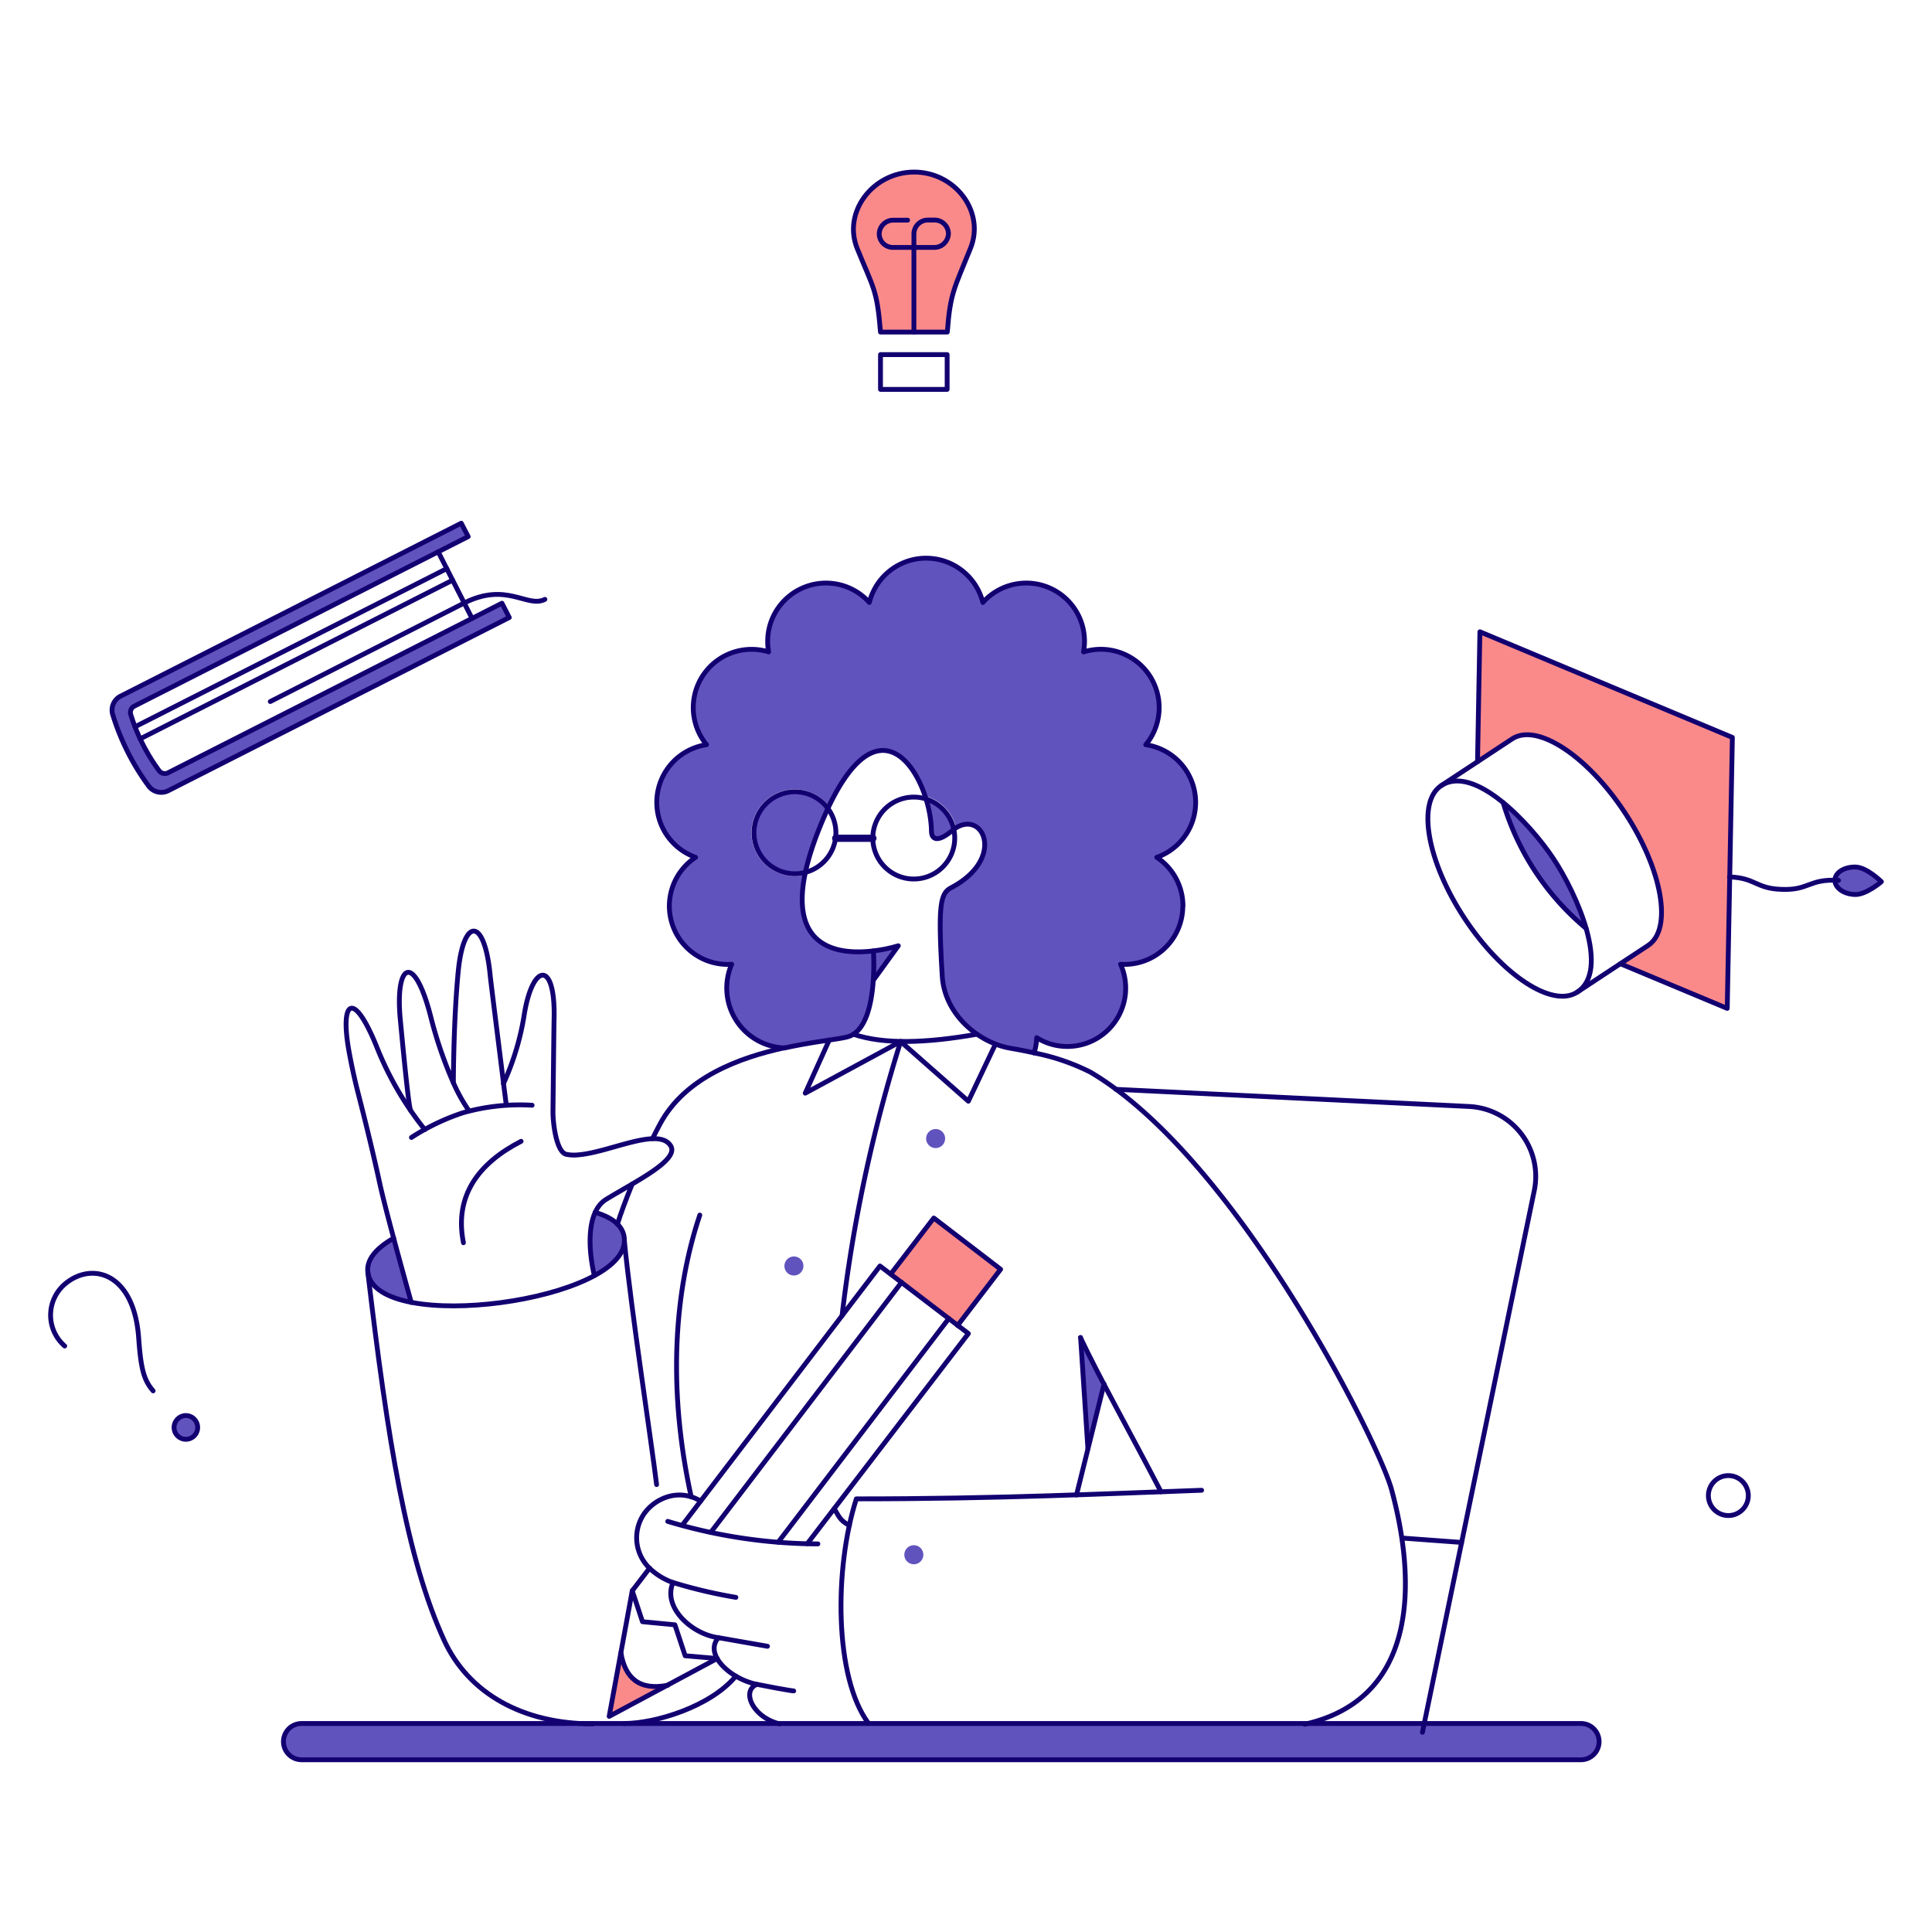 <svg xmlns="http://www.w3.org/2000/svg" fill="none" viewBox="-0.25 -0.25 200 200" id="Education-Student-Active-01--Streamline-Bangalore.svg"><desc>Education Student Active 01 Streamline Illustration: https://streamlinehq.com</desc><g><g><path fill="#fa8a8a" d="m96.414 125.839 -4.454 5.799 6.918 5.326 4.454 -5.818 -6.918 -5.307Z" stroke-width="0.5"></path><path fill="#fa8a8a" d="m152.95 65.152 -0.246 13.437 3.582 -2.35c2.559 -1.686 7.793 1.741 11.671 7.639 3.877 5.898 4.966 12.054 2.407 13.741l-2.881 1.895L178.553 104.139l0.531 -28.05 -26.134 -10.938Z" stroke-width="0.5"></path><path fill="#fa8a8a" d="m68.876 174.205 -6.046 3.222 1.209 -6.595c0.44 2.672 1.918 3.961 4.837 3.374Z" stroke-width="0.5"></path><path fill="#fa8a8a" d="M90.899 34.126c-0.36 -4.435 -0.716 -4.479 -2.407 -8.642 -1.534 -3.776 1.611 -7.903 5.856 -7.922 4.245 -0.019 7.395 4.072 5.875 7.865 -1.685 4.203 -2.104 4.605 -2.407 8.699h-6.918Z" stroke-width="0.5"></path></g><g><path fill="#6153bd" d="m52.469 63.673 -0.758 -1.478L17.157 79.745a0.745 0.745 0 0 1 -0.948 -0.227 19.587 19.587 0 0 1 -2.919 -5.785 0.726 0.726 0 0 1 0.379 -0.891l34.548 -17.545 -0.72 -1.384L12.226 71.82a1.614 1.614 0 0 0 -0.798 1.933 24.497 24.497 0 0 0 3.715 7.373 1.618 1.618 0 0 0 2.028 0.474L52.469 63.673Z" stroke-width="0.5"></path><path fill="#6153bd" d="M163.411 181.938H30.97a1.875 1.875 0 1 1 0 -3.753h132.441a1.875 1.875 0 1 1 0 3.753Z" stroke-width="0.5"></path><path fill="#6153bd" d="M61.276 131.79c-0.569 -2.35 -0.663 -4.888 0.095 -6.539 1.796 0.55 2.921 1.397 3.013 2.748 0.098 1.438 -1.156 2.729 -3.108 3.791Z" stroke-width="0.5"></path><path fill="#6153bd" d="M42.324 134.576c-2.502 -0.493 -4.263 -1.479 -4.489 -3.092 -0.189 -1.328 0.872 -2.54 2.672 -3.563a524.226 524.226 0 0 0 1.816 6.655Z" stroke-width="0.5"></path><path fill="#6153bd" d="M95.713 82.702c0.294 0.998 0.447 2.031 0.455 3.071v0.057c0.133 1.004 0.682 1.061 2.142 -0.115a4.045 4.045 0 0 0 -2.596 -3.013Z" stroke-width="0.5"></path><path fill="#6153bd" d="M82.029 81.925a4.034 4.034 0 1 0 1.137 7.903 33.915 33.915 0 0 1 2.18 -6.179 4.015 4.015 0 0 0 -3.317 -1.725Z" stroke-width="0.5"></path><path fill="#6153bd" d="M19.883 146.686a1.223 1.223 0 0 1 -0.255 1.878 1.219 1.219 0 0 1 -1.363 -0.06 1.225 1.225 0 0 1 -0.458 -1.285c0.06 -0.235 0.19 -0.448 0.37 -0.609a1.19 1.19 0 0 1 0.868 -0.32 1.204 1.204 0 0 1 0.838 0.396Z" stroke-width="0.5"></path><path fill="#6153bd" d="M119.48 88.52a6.034 6.034 0 0 0 -1.137 -11.656 6.043 6.043 0 0 0 0.807 -6.415 6.054 6.054 0 0 0 -5.45 -3.478 6.095 6.095 0 0 0 -1.782 0.266 6.028 6.028 0 0 0 -7.082 -7.015 6.03 6.03 0 0 0 -3.342 1.897 6.045 6.045 0 0 0 -11.732 0 6.031 6.031 0 0 0 -10.424 5.118 6.035 6.035 0 0 0 -6.444 9.608 6.034 6.034 0 0 0 -1.137 11.656 6.042 6.042 0 0 0 3.734 11.072 6.199 6.199 0 0 0 5.495 8.661c3.166 -0.682 5.818 -0.891 6.653 -1.197 1.786 -0.631 2.347 -3.485 2.506 -5.785l2.574 -3.591a16.03 16.03 0 0 1 -2.559 0.53c-3.356 0.417 -8.623 -0.094 -7.088 -7.864a4.495 4.495 0 0 1 -5.282 -5.859 4.496 4.496 0 0 1 7.783 -1.286c4.435 -9.268 8.51 -5.591 10.007 -1.023a4.489 4.489 0 0 1 3.146 3.26c2.881 -1.763 5.06 3.278 -0.55 6.216 -1.118 0.588 -1.346 1.856 -0.91 9.134 0.227 4.038 3.809 6.899 7.088 7.487 0.72 0.133 1.554 0.283 2.426 0.473a6.048 6.048 0 0 0 0.265 -1.572 6.043 6.043 0 0 0 9.071 -3.86 6.041 6.041 0 0 0 -0.393 -3.759 6.036 6.036 0 0 0 6.444 -6.027 5.93 5.93 0 0 0 -2.689 -4.99Z" stroke-width="0.5"></path><path fill="#6153bd" d="M191.764 92.35c1.175 0.038 2.748 -1.327 2.748 -1.327s-1.496 -1.479 -2.653 -1.517c-1.175 -0.038 -2.142 0.569 -2.161 1.347 -0.019 0.796 0.91 1.459 2.066 1.497Z" stroke-width="0.5"></path><path stroke="#120071" stroke-linejoin="round" d="M191.764 92.35c1.175 0.038 2.748 -1.327 2.748 -1.327s-1.496 -1.479 -2.653 -1.517c-1.175 -0.038 -2.142 0.569 -2.161 1.347 -0.019 0.796 0.91 1.459 2.066 1.497Z" stroke-width="0.5"></path><path fill="#6153bd" d="M163.942 95.86a27.032 27.032 0 0 1 -8.585 -13.021 27.033 27.033 0 0 1 8.585 13.021Z" stroke-width="0.5"></path><path fill="#6153bd" d="m114.04 143.029 -1.668 6.709 -0.758 -11.504c0.682 1.44 1.516 3.051 2.426 4.795Z" stroke-width="0.5"></path><path fill="#6153bd" d="M97.589 117.613a0.988 0.988 0 0 1 -1.177 0.967 0.986 0.986 0 0 1 0.192 -1.952 0.983 0.983 0 0 1 0.698 0.286 0.983 0.983 0 0 1 0.287 0.699Z" stroke-width="0.5"></path><path fill="#6153bd" d="M82.92 130.804a0.989 0.989 0 0 1 -0.608 0.911 0.985 0.985 0 1 1 -0.377 -1.896 0.983 0.983 0 0 1 0.698 0.286 0.987 0.987 0 0 1 0.287 0.699Z" stroke-width="0.5"></path><path fill="#6153bd" d="M95.334 160.697a0.989 0.989 0 0 1 -0.608 0.911 0.985 0.985 0 1 1 -0.377 -1.896 0.983 0.983 0 0 1 0.698 0.286 0.985 0.985 0 0 1 0.287 0.699Z" stroke-width="0.5"></path></g><g><path stroke="#120071" stroke-linecap="round" stroke-linejoin="round" d="M101.494 62.119a6.03 6.03 0 0 1 10.424 5.118 6.035 6.035 0 0 1 6.444 9.608 6.032 6.032 0 0 1 1.137 11.656 6.048 6.048 0 0 1 2.71 5.042h-0.015a6.045 6.045 0 0 1 -1.913 4.412 6.045 6.045 0 0 1 -4.531 1.615c0.412 0.919 0.589 1.925 0.513 2.93a6.042 6.042 0 0 1 -6.009 5.58 5.941 5.941 0 0 1 -3.184 -0.91 6.235 6.235 0 0 1 -0.265 1.573 53.056 53.056 0 0 0 -2.426 -0.474c-3.285 -0.554 -6.845 -3.468 -7.088 -7.481 -0.441 -7.282 -0.209 -8.549 0.91 -9.135 5.892 -3.092 3.184 -8.473 0.114 -5.914 -1.478 1.232 -2.128 0.949 -2.142 0.039 -0.09 -5.479 -5.3 -14.899 -11.129 -1.427 -5.829 13.471 1.042 14.328 5.117 13.835 0.019 0.171 0.537 7.788 -2.521 8.851 -0.833 0.289 -3.491 0.494 -6.653 1.197a6.205 6.205 0 0 1 -5.495 -8.663 6.042 6.042 0 0 1 -3.734 -11.072 6.033 6.033 0 0 1 1.137 -11.656 6.035 6.035 0 0 1 6.425 -9.609 6.031 6.031 0 0 1 10.424 -5.117 6.057 6.057 0 0 1 11.751 0.003v0Z" stroke-width="0.5"></path><path stroke="#120071" stroke-linecap="round" stroke-linejoin="round" d="M180.734 154.571a2.064 2.064 0 0 1 -3.526 1.46 2.06 2.06 0 0 1 -0.448 -2.251 2.067 2.067 0 0 1 1.908 -1.275 2.07 2.07 0 0 1 2.066 2.066v0Z" stroke-width="0.5"></path><path stroke="#120071" stroke-linecap="round" stroke-linejoin="round" d="M163.411 181.919a1.875 1.875 0 1 0 0 -3.753H30.97a1.875 1.875 0 1 0 0 3.753h132.441Z" stroke-width="0.5"></path><path stroke="#120071" stroke-linecap="round" stroke-linejoin="round" d="m52.469 63.673 -0.758 -1.478L17.157 79.745a0.745 0.745 0 0 1 -0.948 -0.227 19.587 19.587 0 0 1 -2.919 -5.785 0.726 0.726 0 0 1 0.379 -0.891l34.548 -17.545 -0.72 -1.384L12.226 71.82a1.614 1.614 0 0 0 -0.798 1.933 24.497 24.497 0 0 0 3.715 7.373 1.618 1.618 0 0 0 2.028 0.474L52.469 63.673Z" stroke-width="0.5"></path><path stroke="#120071" stroke-linecap="round" stroke-linejoin="round" d="m48.616 63.768 -3.506 -6.899" stroke-width="0.5"></path><path stroke="#120071" stroke-linecap="round" stroke-linejoin="round" d="M47.801 62.176 27.73 72.373" stroke-width="0.5"></path><path stroke="#120071" stroke-linecap="round" stroke-linejoin="round" d="M46.607 59.807 14.254 76.239" stroke-width="0.5"></path><path stroke="#120071" stroke-linecap="round" stroke-linejoin="round" d="M47.801 62.176c4.416 -2.236 6.52 0.55 8.358 -0.379" stroke-width="0.5"></path><path stroke="#120071" stroke-linecap="round" stroke-linejoin="round" d="M13.724 74.988 46.001 58.613" stroke-width="0.5"></path><path stroke="#120071" stroke-linecap="round" stroke-linejoin="round" d="m146.999 179.076 11.58 -56.084a7.242 7.242 0 0 0 -1.373 -5.901 7.258 7.258 0 0 0 -5.375 -2.798l-36.559 -1.775" stroke-width="0.5"></path><path stroke="#120071" stroke-linecap="round" stroke-linejoin="round" d="m151.054 159.422 -6.179 -0.455" stroke-width="0.5"></path><path stroke="#120071" stroke-linecap="round" stroke-linejoin="round" d="m114.04 143.029 -2.85 11.477" stroke-width="0.5"></path><path stroke="#120071" stroke-linecap="round" stroke-linejoin="round" d="M79.202 170.173c-0.72 -0.133 -3.458 -0.599 -5.079 -0.891" stroke-width="0.5"></path><path stroke="#120071" stroke-linecap="round" stroke-linejoin="round" d="M78.104 174.111c0.493 0.111 3.43 0.663 3.809 0.682" stroke-width="0.5"></path><path stroke="#120071" stroke-linecap="round" stroke-linejoin="round" d="M72.277 155.144a4.155 4.155 0 0 0 -3.097 -0.532 4.697 4.697 0 0 0 -2.71 1.782 4.389 4.389 0 0 0 0.758 5.913 6.768 6.768 0 0 0 2.195 1.27c-1.118 2.594 1.995 5.364 4.7 5.705 -1.535 1.725 1.213 4.264 3.98 4.833 -1.668 0.682 -0.399 3.449 2.369 4.09" stroke-width="0.5"></path><path stroke="#120071" stroke-linecap="round" stroke-linejoin="round" d="M84.417 159.574a54.334 54.334 0 0 1 -15.541 -2.331" stroke-width="0.5"></path><path stroke="#120071" stroke-linecap="round" stroke-linejoin="round" d="M87.68 157.66c-1.042 -0.531 -1.118 -1.042 -1.573 -1.725" stroke-width="0.5"></path><path stroke="#120071" stroke-linecap="round" stroke-linejoin="round" d="M67.303 117.613c0.246 -0.512 0.507 -1.007 0.758 -1.478 2.602 -4.88 8.301 -6.918 12.907 -7.922" stroke-width="0.5"></path><path stroke="#120071" stroke-linecap="round" stroke-linejoin="round" d="M63.664 126.483c0.299 -0.986 0.853 -2.502 1.535 -4.17" stroke-width="0.5"></path><path stroke="#120071" stroke-linecap="round" stroke-linejoin="round" d="M119.934 154.173c-3.317 -6.368 -6.349 -11.751 -8.339 -15.96" stroke-width="0.5"></path><path stroke="#120071" stroke-linecap="round" stroke-linejoin="round" d="M106.781 108.743a22.546 22.546 0 0 1 5.837 1.99c15.194 8.943 29.849 38.322 31.177 43.192 2.613 9.59 2.748 21.682 -8.983 24.316" stroke-width="0.5"></path><path stroke="#120071" stroke-linecap="round" stroke-linejoin="round" d="m73.994 171.438 -11.182 5.989 2.388 -13.001 1.799 -2.35" stroke-width="0.5"></path><path stroke="#120071" stroke-linecap="round" stroke-linejoin="round" d="m70.374 157.641 20.469 -26.837 9.154 6.993 -16.678 21.757" stroke-width="0.5"></path><path stroke="#120071" stroke-linecap="round" stroke-linejoin="round" d="m91.961 131.638 4.454 -5.799 6.918 5.307 -4.454 5.818" stroke-width="0.5"></path><path stroke="#120071" stroke-linecap="round" stroke-linejoin="round" d="M42.324 134.576c-0.91 -3.26 -2.686 -9.686 -3.26 -12.319 -0.698 -3.186 -1.475 -6.369 -2.294 -9.552a62.104 62.104 0 0 1 -0.852 -3.904c-1.05 -5.571 0.443 -6.648 2.861 -0.606a33.363 33.363 0 0 0 4.948 8.491" stroke-width="0.5"></path><path stroke="#120071" stroke-linecap="round" stroke-linejoin="round" d="M52.16 114.126c-0.019 -0.19 -0.133 -1.023 -0.284 -2.195" stroke-width="0.5"></path><path stroke="#120071" stroke-linecap="round" stroke-linejoin="round" d="M51.876 111.909a27.527 27.527 0 0 0 2.18 -7.354c0.898 -5.155 3.224 -5.364 3.051 0.758 -0.019 0.663 -0.089 7.429 -0.114 9.438 -0.016 1.232 0.342 4.24 1.365 4.489 0.418 0.087 0.846 0.106 1.27 0.057 3.241 -0.262 8.318 -2.937 9.552 -0.929 0.908 1.478 -3.683 3.705 -6.671 5.534 -2.127 1.297 -1.838 5.326 -1.232 7.88" stroke-width="0.5"></path><path stroke="#120071" stroke-linecap="round" stroke-linejoin="round" d="M37.832 131.486c2.047 17.304 4.006 29.543 7.88 38.038 2.525 5.532 8.169 8.678 15.408 8.678" stroke-width="0.5"></path><path stroke="#120071" stroke-linecap="round" stroke-linejoin="round" d="M64.386 128.227c0.685 7.041 2.809 20.853 3.335 25.207" stroke-width="0.5"></path><path stroke="#120071" stroke-linecap="round" stroke-linejoin="round" d="M46.683 111.833a17.399 17.399 0 0 0 1.611 2.9" stroke-width="0.5"></path><path stroke="#120071" stroke-linecap="round" stroke-linejoin="round" d="M42.267 114.713c-0.171 -0.171 -0.626 -4.644 -1.08 -9.439 -0.552 -5.818 1.412 -6.99 3.127 -0.379a43.242 43.242 0 0 0 2.369 6.938c0 -0.36 0.019 -6.652 0.511 -11.599 0.551 -5.534 2.721 -5.553 3.299 0.492 0.056 0.588 0.929 7.506 1.384 11.183" stroke-width="0.5"></path><path stroke="#120071" stroke-linecap="round" stroke-linejoin="round" d="M53.695 117.898c-4.378 2.247 -6.948 5.616 -5.97 10.5" stroke-width="0.5"></path><path stroke="#120071" stroke-linecap="round" stroke-linejoin="round" d="M61.371 125.251c1.796 0.55 2.921 1.397 3.013 2.748 0.442 6.447 -25.636 9.975 -26.552 3.491 -0.189 -1.328 0.872 -2.54 2.672 -3.563" stroke-width="0.5"></path><path stroke="#120071" stroke-linecap="round" stroke-linejoin="round" d="M15.6 143.73c-0.986 -1.137 -1.27 -2.35 -1.496 -5.496 -0.482 -6.672 -4.762 -7.88 -7.524 -5.648a4.228 4.228 0 0 0 -0.133 6.501" stroke-width="0.5"></path><path stroke="#120071" stroke-linecap="round" stroke-linejoin="round" d="M19.883 146.686a1.223 1.223 0 0 1 -0.255 1.878 1.219 1.219 0 0 1 -1.363 -0.06 1.225 1.225 0 0 1 -0.458 -1.285c0.06 -0.235 0.19 -0.448 0.37 -0.609a1.19 1.19 0 0 1 0.868 -0.32 1.204 1.204 0 0 1 0.838 0.396v0Z" stroke-width="0.5"></path><path stroke="#120071" stroke-linecap="round" stroke-linejoin="round" d="M88.079 106.809c3.146 1.08 7.581 0.929 12.812 0" stroke-width="0.5"></path><path stroke="#120071" stroke-linecap="round" stroke-linejoin="round" d="m85.592 107.417 -2.483 5.496 9.874 -5.345 7.012 6.179 2.805 -5.913" stroke-width="0.5"></path><path stroke="#120071" stroke-linecap="round" stroke-linejoin="round" d="m90.148 101.239 2.594 -3.583c-0.842 0.254 -1.704 0.431 -2.578 0.53" stroke-width="0.5"></path><path stroke="#120071" stroke-linecap="round" stroke-linejoin="round" d="M92.984 107.568a153.998 153.998 0 0 0 -6.065 28.391" stroke-width="0.5"></path><path stroke="#120071" stroke-linecap="round" stroke-linejoin="round" d="M178.782 90.53c2.729 0.095 2.71 1.213 5.439 1.289 2.836 0.1 2.766 -1.113 5.852 -0.934" stroke-width="0.5"></path><path stroke="#120071" stroke-linecap="round" stroke-linejoin="round" d="m152.703 78.589 0.246 -13.437 26.135 10.937 -0.531 28.05 -11.068 -4.625" stroke-width="0.5"></path><path stroke="#120071" stroke-linecap="round" stroke-linejoin="round" d="M155.357 82.834a27.029 27.029 0 0 0 8.585 13.025" stroke-width="0.5"></path><path stroke="#120071" stroke-linecap="round" stroke-linejoin="round" d="M160.512 88.565c-2.327 -3.481 -8.114 -9.745 -11.561 -7.492 -2.559 1.686 -1.478 7.845 2.407 13.741 3.885 5.895 9.116 9.325 11.671 7.638 3.444 -2.235 0.016 -10.094 -2.517 -13.886Z" stroke-width="0.5"></path><path stroke="#120071" stroke-linecap="round" stroke-linejoin="round" d="m148.951 81.073 7.335 -4.834c2.559 -1.687 7.793 1.742 11.671 7.639 3.877 5.897 4.966 12.054 2.407 13.741l-7.335 4.833" stroke-width="0.5"></path><path stroke="#120071" stroke-linecap="round" stroke-linejoin="round" d="M90.899 34.126c-0.36 -4.435 -0.716 -4.479 -2.407 -8.642 -1.534 -3.776 1.611 -7.903 5.856 -7.922 4.245 -0.019 7.395 4.072 5.875 7.865 -1.685 4.203 -2.104 4.605 -2.407 8.699h-6.918Z" stroke-width="0.5"></path><path stroke="#120071" stroke-linecap="round" stroke-linejoin="round" d="M94.358 34.126v-10.175a1.444 1.444 0 0 1 1.45 -1.421h0.663a1.426 1.426 0 0 1 1.459 1.402 1.461 1.461 0 0 1 -1.459 1.431h-4.245a1.416 1.416 0 0 1 -1.459 -1.397 1.452 1.452 0 0 1 1.459 -1.424h1.478" stroke-width="0.5"></path><path stroke="#120071" stroke-linecap="round" stroke-linejoin="round" d="M97.798 40.059h-6.899v-3.601h6.899v3.601Z" stroke-width="0.5"></path><path stroke="#120071" stroke-linecap="round" stroke-linejoin="round" d="M124.142 154.021c-10.109 0.366 -21.201 0.891 -35.744 0.891 -2.294 7.164 -2.294 18.498 1.27 23.255" stroke-width="0.5"></path><path stroke="#120071" stroke-linecap="round" stroke-linejoin="round" d="M64.347 178.166c3.242 0 8.965 -1.744 11.581 -4.909" stroke-width="0.5"></path><path stroke="#120071" stroke-linecap="round" stroke-linejoin="round" d="M71.302 154.703c-2.483 -11.334 -1.725 -21.378 0.891 -29.168" stroke-width="0.5"></path><path stroke="#120071" stroke-linecap="round" stroke-linejoin="round" d="m73.33 158.38 19.749 -25.889" stroke-width="0.5"></path><path stroke="#120071" stroke-linecap="round" stroke-linejoin="round" d="m80.305 159.403 17.664 -23.16" stroke-width="0.5"></path><path stroke="#120071" stroke-linecap="round" stroke-linejoin="round" d="m65.2 164.426 1.061 3.203 3.355 0.322 1.061 3.203 3.317 0.284" stroke-width="0.5"></path><path stroke="#120071" stroke-linecap="round" stroke-linejoin="round" d="M64.025 170.832c0.436 2.672 1.933 3.942 4.852 3.374" stroke-width="0.5"></path><path stroke="#120071" stroke-linecap="round" stroke-linejoin="round" d="m112.372 149.738 -0.758 -11.523" stroke-width="0.5"></path><path stroke="#120071" stroke-linecap="round" stroke-linejoin="round" d="M69.426 163.573a50.62 50.62 0 0 0 6.501 1.535" stroke-width="0.5"></path><path stroke="#120071" stroke-linecap="round" stroke-linejoin="round" d="M54.833 114.164a21.516 21.516 0 0 0 -7.131 0.772 22.829 22.829 0 0 0 -5.359 2.564" stroke-width="0.5"></path><path stroke="#120071" d="M77.802 85.959a4.239 4.239 0 1 0 8.479 0 4.239 4.239 0 1 0 -8.479 0" stroke-width="0.5"></path><path fill="#120071" d="M86.264 86.154a0.374 0.374 0 0 0 0 0.748v-0.748Zm3.849 0.748a0.374 0.374 0 0 0 0 -0.748v0.748Zm-3.848 0h3.848v-0.748H86.264v0.748Z" stroke-width="0.5"></path><path stroke="#120071" d="M90.104 86.505a4.239 4.239 0 1 0 8.479 0 4.239 4.239 0 1 0 -8.479 0" stroke-width="0.5"></path></g></g></svg>